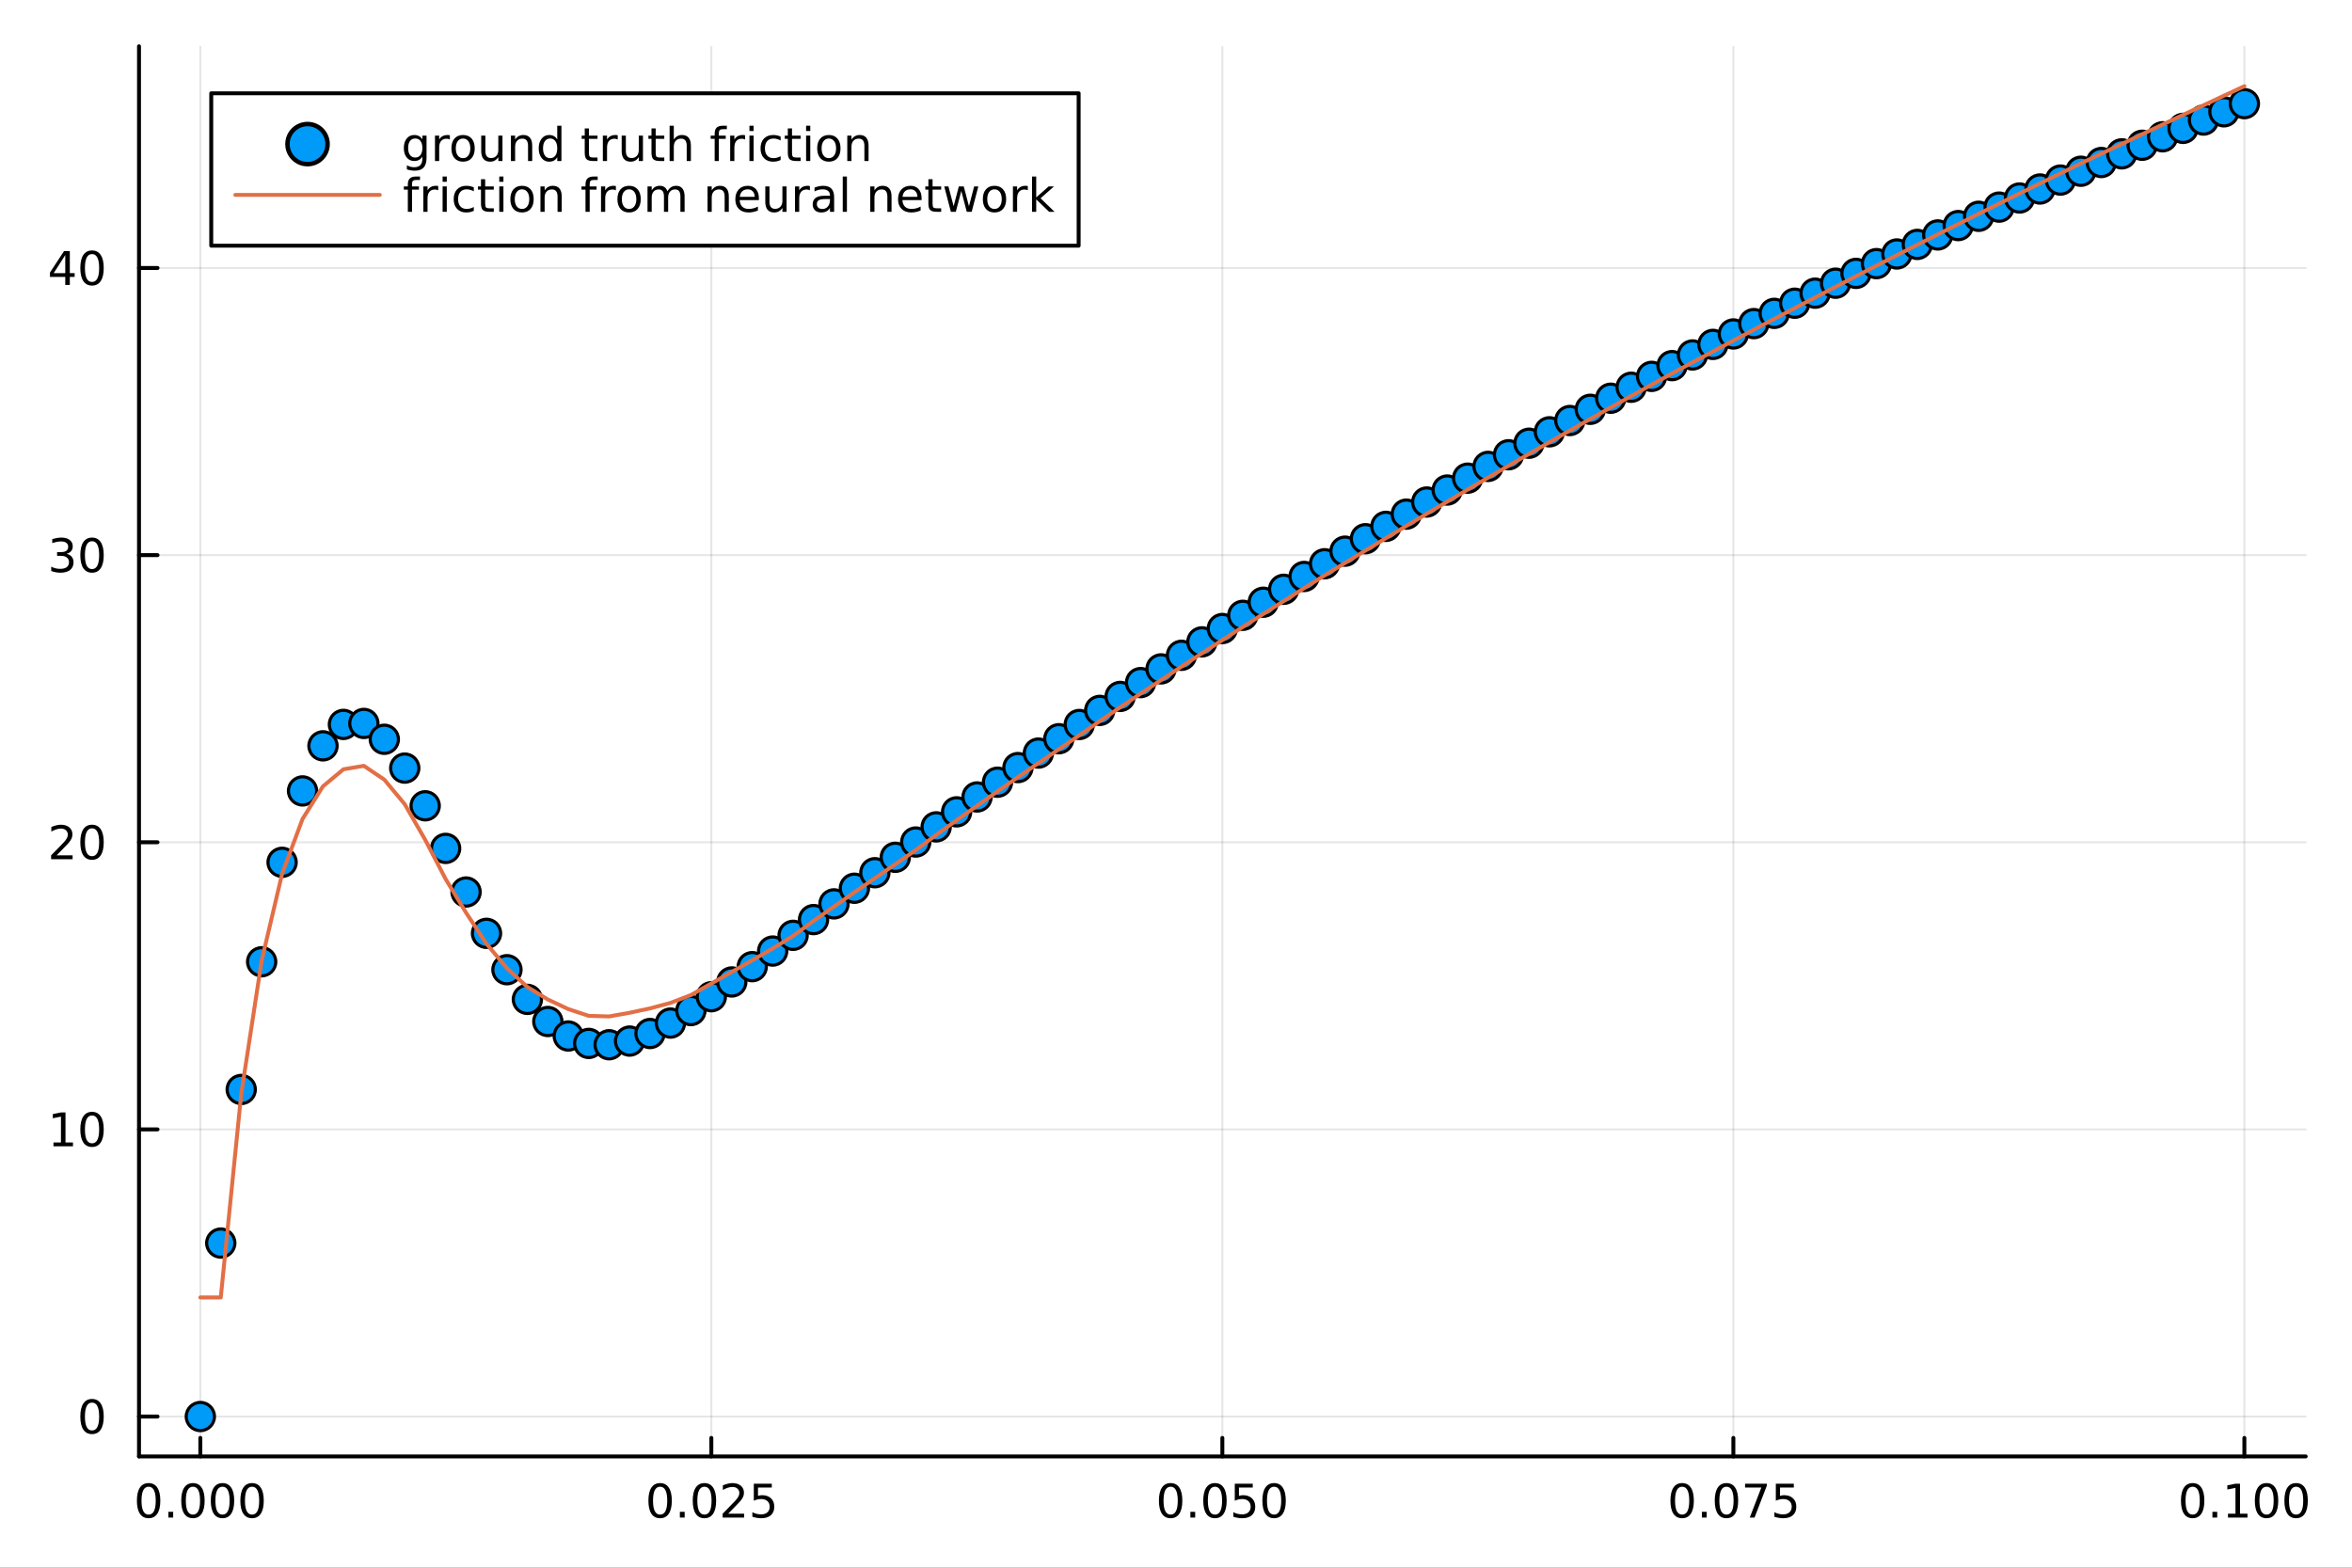 <?xml version="1.0" encoding="utf-8"?>
<svg xmlns="http://www.w3.org/2000/svg" xmlns:xlink="http://www.w3.org/1999/xlink" width="600" height="400" viewBox="0 0 2400 1600">
<rect x="0" y="0" width="2400" height="1600" fill="#333333" stroke="none"/>
<defs>
  <clipPath id="clip880">
    <rect x="0" y="0" width="2400" height="1600"/>
  </clipPath>
</defs>
<path clip-path="url(#clip880)" d="M0 1600 L2400 1600 L2400 0 L0 0  Z" fill="#ffffff" fill-rule="evenodd" fill-opacity="1"/>
<defs>
  <clipPath id="clip881">
    <rect x="480" y="0" width="1681" height="1600"/>
  </clipPath>
</defs>
<path clip-path="url(#clip880)" d="M141.853 1486.45 L2352.76 1486.45 L2352.76 47.244 L141.853 47.244  Z" fill="#ffffff" fill-rule="evenodd" fill-opacity="1"/>
<defs>
  <clipPath id="clip882">
    <rect x="141" y="47" width="2212" height="1440"/>
  </clipPath>
</defs>
<polyline clip-path="url(#clip882)" style="stroke:#000000; stroke-linecap:round; stroke-linejoin:round; stroke-width:2; stroke-opacity:0.1; fill:none" points="204.426,1486.45 204.426,47.244 "/>
<polyline clip-path="url(#clip882)" style="stroke:#000000; stroke-linecap:round; stroke-linejoin:round; stroke-width:2; stroke-opacity:0.1; fill:none" points="725.865,1486.45 725.865,47.244 "/>
<polyline clip-path="url(#clip882)" style="stroke:#000000; stroke-linecap:round; stroke-linejoin:round; stroke-width:2; stroke-opacity:0.1; fill:none" points="1247.3,1486.45 1247.3,47.244 "/>
<polyline clip-path="url(#clip882)" style="stroke:#000000; stroke-linecap:round; stroke-linejoin:round; stroke-width:2; stroke-opacity:0.1; fill:none" points="1768.74,1486.45 1768.74,47.244 "/>
<polyline clip-path="url(#clip882)" style="stroke:#000000; stroke-linecap:round; stroke-linejoin:round; stroke-width:2; stroke-opacity:0.1; fill:none" points="2290.18,1486.45 2290.18,47.244 "/>
<polyline clip-path="url(#clip880)" style="stroke:#000000; stroke-linecap:round; stroke-linejoin:round; stroke-width:4; stroke-opacity:1; fill:none" points="141.853,1486.45 2352.76,1486.45 "/>
<polyline clip-path="url(#clip880)" style="stroke:#000000; stroke-linecap:round; stroke-linejoin:round; stroke-width:4; stroke-opacity:1; fill:none" points="204.426,1486.45 204.426,1467.55 "/>
<polyline clip-path="url(#clip880)" style="stroke:#000000; stroke-linecap:round; stroke-linejoin:round; stroke-width:4; stroke-opacity:1; fill:none" points="725.865,1486.45 725.865,1467.55 "/>
<polyline clip-path="url(#clip880)" style="stroke:#000000; stroke-linecap:round; stroke-linejoin:round; stroke-width:4; stroke-opacity:1; fill:none" points="1247.3,1486.45 1247.3,1467.55 "/>
<polyline clip-path="url(#clip880)" style="stroke:#000000; stroke-linecap:round; stroke-linejoin:round; stroke-width:4; stroke-opacity:1; fill:none" points="1768.74,1486.45 1768.74,1467.55 "/>
<polyline clip-path="url(#clip880)" style="stroke:#000000; stroke-linecap:round; stroke-linejoin:round; stroke-width:4; stroke-opacity:1; fill:none" points="2290.18,1486.45 2290.18,1467.55 "/>
<path clip-path="url(#clip880)" d="M151.648 1517.37 Q148.037 1517.37 146.208 1520.93 Q144.403 1524.47 144.403 1531.6 Q144.403 1538.71 146.208 1542.27 Q148.037 1545.82 151.648 1545.82 Q155.282 1545.82 157.088 1542.27 Q158.917 1538.71 158.917 1531.6 Q158.917 1524.47 157.088 1520.93 Q155.282 1517.37 151.648 1517.37 M151.648 1513.66 Q157.458 1513.66 160.514 1518.27 Q163.593 1522.85 163.593 1531.6 Q163.593 1540.33 160.514 1544.94 Q157.458 1549.52 151.648 1549.52 Q145.838 1549.52 142.759 1544.94 Q139.704 1540.33 139.704 1531.6 Q139.704 1522.85 142.759 1518.27 Q145.838 1513.66 151.648 1513.66 Z" fill="#000000" fill-rule="nonzero" fill-opacity="1" /><path clip-path="url(#clip880)" d="M171.81 1542.97 L176.694 1542.97 L176.694 1548.85 L171.81 1548.85 L171.81 1542.97 Z" fill="#000000" fill-rule="nonzero" fill-opacity="1" /><path clip-path="url(#clip880)" d="M196.879 1517.37 Q193.268 1517.37 191.44 1520.93 Q189.634 1524.47 189.634 1531.6 Q189.634 1538.71 191.44 1542.27 Q193.268 1545.82 196.879 1545.82 Q200.514 1545.82 202.319 1542.27 Q204.148 1538.71 204.148 1531.6 Q204.148 1524.47 202.319 1520.93 Q200.514 1517.37 196.879 1517.37 M196.879 1513.66 Q202.69 1513.66 205.745 1518.27 Q208.824 1522.85 208.824 1531.6 Q208.824 1540.33 205.745 1544.94 Q202.69 1549.52 196.879 1549.52 Q191.069 1549.52 187.991 1544.94 Q184.935 1540.33 184.935 1531.6 Q184.935 1522.85 187.991 1518.27 Q191.069 1513.66 196.879 1513.66 Z" fill="#000000" fill-rule="nonzero" fill-opacity="1" /><path clip-path="url(#clip880)" d="M227.041 1517.37 Q223.43 1517.37 221.602 1520.93 Q219.796 1524.47 219.796 1531.6 Q219.796 1538.71 221.602 1542.27 Q223.43 1545.82 227.041 1545.82 Q230.676 1545.82 232.481 1542.27 Q234.31 1538.71 234.31 1531.6 Q234.31 1524.47 232.481 1520.93 Q230.676 1517.37 227.041 1517.37 M227.041 1513.66 Q232.851 1513.66 235.907 1518.27 Q238.986 1522.85 238.986 1531.6 Q238.986 1540.33 235.907 1544.94 Q232.851 1549.52 227.041 1549.52 Q221.231 1549.52 218.152 1544.94 Q215.097 1540.33 215.097 1531.6 Q215.097 1522.85 218.152 1518.27 Q221.231 1513.66 227.041 1513.66 Z" fill="#000000" fill-rule="nonzero" fill-opacity="1" /><path clip-path="url(#clip880)" d="M257.203 1517.37 Q253.592 1517.37 251.763 1520.93 Q249.958 1524.47 249.958 1531.6 Q249.958 1538.71 251.763 1542.27 Q253.592 1545.82 257.203 1545.82 Q260.837 1545.82 262.643 1542.27 Q264.472 1538.71 264.472 1531.6 Q264.472 1524.47 262.643 1520.93 Q260.837 1517.37 257.203 1517.37 M257.203 1513.66 Q263.013 1513.66 266.069 1518.27 Q269.148 1522.85 269.148 1531.6 Q269.148 1540.33 266.069 1544.94 Q263.013 1549.52 257.203 1549.52 Q251.393 1549.52 248.314 1544.94 Q245.259 1540.33 245.259 1531.6 Q245.259 1522.85 248.314 1518.27 Q251.393 1513.66 257.203 1513.66 Z" fill="#000000" fill-rule="nonzero" fill-opacity="1" /><path clip-path="url(#clip880)" d="M673.585 1517.37 Q669.974 1517.37 668.145 1520.93 Q666.34 1524.47 666.34 1531.6 Q666.34 1538.71 668.145 1542.27 Q669.974 1545.82 673.585 1545.82 Q677.219 1545.82 679.025 1542.27 Q680.854 1538.71 680.854 1531.6 Q680.854 1524.47 679.025 1520.93 Q677.219 1517.37 673.585 1517.37 M673.585 1513.66 Q679.395 1513.66 682.451 1518.27 Q685.53 1522.85 685.53 1531.6 Q685.53 1540.33 682.451 1544.94 Q679.395 1549.52 673.585 1549.52 Q667.775 1549.52 664.696 1544.94 Q661.641 1540.33 661.641 1531.6 Q661.641 1522.85 664.696 1518.27 Q667.775 1513.66 673.585 1513.66 Z" fill="#000000" fill-rule="nonzero" fill-opacity="1" /><path clip-path="url(#clip880)" d="M693.747 1542.97 L698.631 1542.97 L698.631 1548.85 L693.747 1548.85 L693.747 1542.97 Z" fill="#000000" fill-rule="nonzero" fill-opacity="1" /><path clip-path="url(#clip880)" d="M718.816 1517.37 Q715.205 1517.37 713.377 1520.93 Q711.571 1524.47 711.571 1531.6 Q711.571 1538.71 713.377 1542.27 Q715.205 1545.82 718.816 1545.82 Q722.451 1545.82 724.256 1542.27 Q726.085 1538.71 726.085 1531.6 Q726.085 1524.47 724.256 1520.93 Q722.451 1517.37 718.816 1517.37 M718.816 1513.66 Q724.627 1513.66 727.682 1518.27 Q730.761 1522.85 730.761 1531.6 Q730.761 1540.33 727.682 1544.94 Q724.627 1549.52 718.816 1549.52 Q713.006 1549.52 709.928 1544.94 Q706.872 1540.33 706.872 1531.6 Q706.872 1522.85 709.928 1518.27 Q713.006 1513.66 718.816 1513.66 Z" fill="#000000" fill-rule="nonzero" fill-opacity="1" /><path clip-path="url(#clip880)" d="M743.006 1544.91 L759.326 1544.91 L759.326 1548.85 L737.381 1548.85 L737.381 1544.91 Q740.043 1542.16 744.627 1537.53 Q749.233 1532.88 750.414 1531.53 Q752.659 1529.01 753.539 1527.27 Q754.441 1525.51 754.441 1523.82 Q754.441 1521.07 752.497 1519.33 Q750.576 1517.6 747.474 1517.6 Q745.275 1517.6 742.821 1518.36 Q740.39 1519.13 737.613 1520.68 L737.613 1515.95 Q740.437 1514.82 742.89 1514.24 Q745.344 1513.66 747.381 1513.66 Q752.751 1513.66 755.946 1516.35 Q759.14 1519.03 759.14 1523.52 Q759.14 1525.65 758.33 1527.57 Q757.543 1529.47 755.437 1532.07 Q754.858 1532.74 751.756 1535.95 Q748.654 1539.15 743.006 1544.91 Z" fill="#000000" fill-rule="nonzero" fill-opacity="1" /><path clip-path="url(#clip880)" d="M769.187 1514.29 L787.543 1514.29 L787.543 1518.22 L773.469 1518.22 L773.469 1526.7 Q774.487 1526.35 775.506 1526.19 Q776.524 1526 777.543 1526 Q783.33 1526 786.71 1529.17 Q790.089 1532.34 790.089 1537.76 Q790.089 1543.34 786.617 1546.44 Q783.145 1549.52 776.825 1549.52 Q774.65 1549.52 772.381 1549.15 Q770.136 1548.78 767.728 1548.04 L767.728 1543.34 Q769.812 1544.47 772.034 1545.03 Q774.256 1545.58 776.733 1545.58 Q780.737 1545.58 783.075 1543.48 Q785.413 1541.37 785.413 1537.76 Q785.413 1534.15 783.075 1532.04 Q780.737 1529.94 776.733 1529.94 Q774.858 1529.94 772.983 1530.35 Q771.131 1530.77 769.187 1531.65 L769.187 1514.29 Z" fill="#000000" fill-rule="nonzero" fill-opacity="1" /><path clip-path="url(#clip880)" d="M1194.53 1517.37 Q1190.92 1517.37 1189.09 1520.93 Q1187.28 1524.47 1187.28 1531.6 Q1187.28 1538.71 1189.09 1542.27 Q1190.92 1545.82 1194.53 1545.82 Q1198.16 1545.82 1199.97 1542.27 Q1201.8 1538.71 1201.8 1531.6 Q1201.8 1524.47 1199.97 1520.93 Q1198.16 1517.37 1194.53 1517.37 M1194.53 1513.66 Q1200.34 1513.66 1203.39 1518.27 Q1206.47 1522.85 1206.47 1531.6 Q1206.47 1540.33 1203.39 1544.94 Q1200.34 1549.52 1194.53 1549.52 Q1188.72 1549.52 1185.64 1544.94 Q1182.58 1540.33 1182.58 1531.6 Q1182.58 1522.85 1185.64 1518.27 Q1188.72 1513.66 1194.53 1513.66 Z" fill="#000000" fill-rule="nonzero" fill-opacity="1" /><path clip-path="url(#clip880)" d="M1214.69 1542.97 L1219.57 1542.97 L1219.57 1548.85 L1214.69 1548.85 L1214.69 1542.97 Z" fill="#000000" fill-rule="nonzero" fill-opacity="1" /><path clip-path="url(#clip880)" d="M1239.76 1517.37 Q1236.15 1517.37 1234.32 1520.93 Q1232.51 1524.47 1232.51 1531.6 Q1232.51 1538.71 1234.32 1542.27 Q1236.15 1545.82 1239.76 1545.82 Q1243.39 1545.82 1245.2 1542.27 Q1247.03 1538.71 1247.03 1531.6 Q1247.03 1524.47 1245.2 1520.93 Q1243.39 1517.37 1239.76 1517.37 M1239.76 1513.66 Q1245.57 1513.66 1248.62 1518.27 Q1251.7 1522.85 1251.7 1531.6 Q1251.7 1540.33 1248.62 1544.94 Q1245.57 1549.52 1239.76 1549.52 Q1233.95 1549.52 1230.87 1544.94 Q1227.81 1540.33 1227.81 1531.6 Q1227.81 1522.85 1230.87 1518.27 Q1233.95 1513.66 1239.76 1513.66 Z" fill="#000000" fill-rule="nonzero" fill-opacity="1" /><path clip-path="url(#clip880)" d="M1259.97 1514.29 L1278.32 1514.29 L1278.32 1518.22 L1264.25 1518.22 L1264.25 1526.7 Q1265.27 1526.35 1266.29 1526.19 Q1267.3 1526 1268.32 1526 Q1274.11 1526 1277.49 1529.17 Q1280.87 1532.34 1280.87 1537.76 Q1280.87 1543.34 1277.4 1546.44 Q1273.92 1549.52 1267.61 1549.52 Q1265.43 1549.52 1263.16 1549.15 Q1260.92 1548.78 1258.51 1548.04 L1258.51 1543.34 Q1260.59 1544.47 1262.81 1545.03 Q1265.04 1545.58 1267.51 1545.58 Q1271.52 1545.58 1273.86 1543.48 Q1276.19 1541.37 1276.19 1537.76 Q1276.19 1534.15 1273.86 1532.04 Q1271.52 1529.94 1267.51 1529.94 Q1265.64 1529.94 1263.76 1530.35 Q1261.91 1530.77 1259.97 1531.65 L1259.97 1514.29 Z" fill="#000000" fill-rule="nonzero" fill-opacity="1" /><path clip-path="url(#clip880)" d="M1300.08 1517.37 Q1296.47 1517.37 1294.64 1520.93 Q1292.84 1524.47 1292.84 1531.6 Q1292.84 1538.71 1294.64 1542.27 Q1296.47 1545.82 1300.08 1545.82 Q1303.72 1545.82 1305.52 1542.27 Q1307.35 1538.71 1307.35 1531.6 Q1307.35 1524.47 1305.52 1520.93 Q1303.72 1517.37 1300.08 1517.37 M1300.08 1513.66 Q1305.89 1513.66 1308.95 1518.27 Q1312.03 1522.85 1312.03 1531.6 Q1312.03 1540.33 1308.95 1544.94 Q1305.89 1549.52 1300.08 1549.52 Q1294.27 1549.52 1291.19 1544.94 Q1288.14 1540.33 1288.14 1531.6 Q1288.14 1522.85 1291.19 1518.27 Q1294.27 1513.66 1300.08 1513.66 Z" fill="#000000" fill-rule="nonzero" fill-opacity="1" /><path clip-path="url(#clip880)" d="M1716.46 1517.37 Q1712.85 1517.37 1711.02 1520.93 Q1709.22 1524.47 1709.22 1531.6 Q1709.22 1538.71 1711.02 1542.27 Q1712.85 1545.82 1716.46 1545.82 Q1720.1 1545.82 1721.9 1542.27 Q1723.73 1538.71 1723.73 1531.6 Q1723.73 1524.47 1721.9 1520.93 Q1720.1 1517.37 1716.46 1517.37 M1716.46 1513.66 Q1722.27 1513.66 1725.33 1518.27 Q1728.41 1522.85 1728.41 1531.6 Q1728.41 1540.33 1725.33 1544.94 Q1722.27 1549.52 1716.46 1549.52 Q1710.65 1549.52 1707.58 1544.94 Q1704.52 1540.33 1704.52 1531.6 Q1704.52 1522.85 1707.58 1518.27 Q1710.65 1513.66 1716.46 1513.66 Z" fill="#000000" fill-rule="nonzero" fill-opacity="1" /><path clip-path="url(#clip880)" d="M1736.63 1542.97 L1741.51 1542.97 L1741.51 1548.85 L1736.63 1548.85 L1736.63 1542.97 Z" fill="#000000" fill-rule="nonzero" fill-opacity="1" /><path clip-path="url(#clip880)" d="M1761.7 1517.37 Q1758.08 1517.37 1756.26 1520.93 Q1754.45 1524.47 1754.45 1531.6 Q1754.45 1538.71 1756.26 1542.27 Q1758.08 1545.82 1761.7 1545.82 Q1765.33 1545.82 1767.14 1542.27 Q1768.96 1538.71 1768.96 1531.6 Q1768.96 1524.47 1767.14 1520.93 Q1765.33 1517.37 1761.7 1517.37 M1761.7 1513.66 Q1767.51 1513.66 1770.56 1518.27 Q1773.64 1522.85 1773.64 1531.6 Q1773.64 1540.33 1770.56 1544.94 Q1767.51 1549.52 1761.7 1549.52 Q1755.89 1549.52 1752.81 1544.94 Q1749.75 1540.33 1749.75 1531.6 Q1749.75 1522.85 1752.81 1518.27 Q1755.89 1513.66 1761.7 1513.66 Z" fill="#000000" fill-rule="nonzero" fill-opacity="1" /><path clip-path="url(#clip880)" d="M1780.68 1514.29 L1802.9 1514.29 L1802.9 1516.28 L1790.35 1548.85 L1785.47 1548.85 L1797.27 1518.22 L1780.68 1518.22 L1780.68 1514.29 Z" fill="#000000" fill-rule="nonzero" fill-opacity="1" /><path clip-path="url(#clip880)" d="M1812.07 1514.29 L1830.42 1514.29 L1830.42 1518.22 L1816.35 1518.22 L1816.35 1526.7 Q1817.37 1526.35 1818.38 1526.19 Q1819.4 1526 1820.42 1526 Q1826.21 1526 1829.59 1529.17 Q1832.97 1532.34 1832.97 1537.76 Q1832.97 1543.34 1829.5 1546.44 Q1826.02 1549.52 1819.7 1549.52 Q1817.53 1549.52 1815.26 1549.15 Q1813.01 1548.78 1810.61 1548.04 L1810.61 1543.34 Q1812.69 1544.47 1814.91 1545.03 Q1817.13 1545.58 1819.61 1545.58 Q1823.62 1545.58 1825.95 1543.48 Q1828.29 1541.37 1828.29 1537.76 Q1828.29 1534.15 1825.95 1532.04 Q1823.62 1529.94 1819.61 1529.94 Q1817.74 1529.94 1815.86 1530.35 Q1814.01 1530.77 1812.07 1531.65 L1812.07 1514.29 Z" fill="#000000" fill-rule="nonzero" fill-opacity="1" /><path clip-path="url(#clip880)" d="M2237.41 1517.37 Q2233.79 1517.37 2231.97 1520.93 Q2230.16 1524.47 2230.16 1531.6 Q2230.16 1538.71 2231.97 1542.27 Q2233.79 1545.82 2237.41 1545.82 Q2241.04 1545.82 2242.85 1542.27 Q2244.67 1538.71 2244.67 1531.6 Q2244.67 1524.47 2242.85 1520.93 Q2241.04 1517.37 2237.41 1517.37 M2237.41 1513.66 Q2243.22 1513.66 2246.27 1518.27 Q2249.35 1522.85 2249.35 1531.6 Q2249.35 1540.33 2246.27 1544.94 Q2243.22 1549.52 2237.41 1549.52 Q2231.6 1549.52 2228.52 1544.94 Q2225.46 1540.33 2225.46 1531.6 Q2225.46 1522.85 2228.52 1518.27 Q2231.6 1513.66 2237.41 1513.66 Z" fill="#000000" fill-rule="nonzero" fill-opacity="1" /><path clip-path="url(#clip880)" d="M2257.57 1542.97 L2262.45 1542.97 L2262.45 1548.85 L2257.57 1548.85 L2257.57 1542.97 Z" fill="#000000" fill-rule="nonzero" fill-opacity="1" /><path clip-path="url(#clip880)" d="M2273.45 1544.91 L2281.09 1544.91 L2281.09 1518.55 L2272.78 1520.21 L2272.78 1515.95 L2281.04 1514.29 L2285.72 1514.29 L2285.72 1544.91 L2293.35 1544.91 L2293.35 1548.85 L2273.45 1548.85 L2273.45 1544.91 Z" fill="#000000" fill-rule="nonzero" fill-opacity="1" /><path clip-path="url(#clip880)" d="M2312.8 1517.37 Q2309.19 1517.37 2307.36 1520.93 Q2305.55 1524.47 2305.55 1531.6 Q2305.55 1538.71 2307.36 1542.27 Q2309.19 1545.82 2312.8 1545.82 Q2316.43 1545.82 2318.24 1542.27 Q2320.07 1538.71 2320.07 1531.6 Q2320.07 1524.47 2318.24 1520.93 Q2316.43 1517.37 2312.8 1517.37 M2312.8 1513.66 Q2318.61 1513.66 2321.66 1518.27 Q2324.74 1522.85 2324.74 1531.6 Q2324.74 1540.33 2321.66 1544.94 Q2318.61 1549.52 2312.8 1549.52 Q2306.99 1549.52 2303.91 1544.94 Q2300.85 1540.33 2300.85 1531.6 Q2300.85 1522.85 2303.91 1518.27 Q2306.99 1513.66 2312.8 1513.66 Z" fill="#000000" fill-rule="nonzero" fill-opacity="1" /><path clip-path="url(#clip880)" d="M2342.96 1517.37 Q2339.35 1517.37 2337.52 1520.93 Q2335.72 1524.47 2335.72 1531.6 Q2335.72 1538.71 2337.52 1542.27 Q2339.35 1545.82 2342.96 1545.82 Q2346.59 1545.82 2348.4 1542.27 Q2350.23 1538.71 2350.23 1531.6 Q2350.23 1524.47 2348.4 1520.93 Q2346.59 1517.37 2342.96 1517.37 M2342.96 1513.66 Q2348.77 1513.66 2351.83 1518.27 Q2354.91 1522.85 2354.91 1531.6 Q2354.91 1540.33 2351.83 1544.94 Q2348.77 1549.52 2342.96 1549.52 Q2337.15 1549.52 2334.07 1544.94 Q2331.02 1540.33 2331.02 1531.6 Q2331.02 1522.85 2334.07 1518.27 Q2337.15 1513.66 2342.96 1513.66 Z" fill="#000000" fill-rule="nonzero" fill-opacity="1" /><polyline clip-path="url(#clip882)" style="stroke:#000000; stroke-linecap:round; stroke-linejoin:round; stroke-width:2; stroke-opacity:0.1; fill:none" points="141.853,1445.72 2352.76,1445.72 "/>
<polyline clip-path="url(#clip882)" style="stroke:#000000; stroke-linecap:round; stroke-linejoin:round; stroke-width:2; stroke-opacity:0.1; fill:none" points="141.853,1152.67 2352.76,1152.67 "/>
<polyline clip-path="url(#clip882)" style="stroke:#000000; stroke-linecap:round; stroke-linejoin:round; stroke-width:2; stroke-opacity:0.1; fill:none" points="141.853,859.617 2352.76,859.617 "/>
<polyline clip-path="url(#clip882)" style="stroke:#000000; stroke-linecap:round; stroke-linejoin:round; stroke-width:2; stroke-opacity:0.1; fill:none" points="141.853,566.568 2352.76,566.568 "/>
<polyline clip-path="url(#clip882)" style="stroke:#000000; stroke-linecap:round; stroke-linejoin:round; stroke-width:2; stroke-opacity:0.1; fill:none" points="141.853,273.519 2352.76,273.519 "/>
<polyline clip-path="url(#clip880)" style="stroke:#000000; stroke-linecap:round; stroke-linejoin:round; stroke-width:4; stroke-opacity:1; fill:none" points="141.853,1486.45 141.853,47.244 "/>
<polyline clip-path="url(#clip880)" style="stroke:#000000; stroke-linecap:round; stroke-linejoin:round; stroke-width:4; stroke-opacity:1; fill:none" points="141.853,1445.72 160.751,1445.72 "/>
<polyline clip-path="url(#clip880)" style="stroke:#000000; stroke-linecap:round; stroke-linejoin:round; stroke-width:4; stroke-opacity:1; fill:none" points="141.853,1152.67 160.751,1152.67 "/>
<polyline clip-path="url(#clip880)" style="stroke:#000000; stroke-linecap:round; stroke-linejoin:round; stroke-width:4; stroke-opacity:1; fill:none" points="141.853,859.617 160.751,859.617 "/>
<polyline clip-path="url(#clip880)" style="stroke:#000000; stroke-linecap:round; stroke-linejoin:round; stroke-width:4; stroke-opacity:1; fill:none" points="141.853,566.568 160.751,566.568 "/>
<polyline clip-path="url(#clip880)" style="stroke:#000000; stroke-linecap:round; stroke-linejoin:round; stroke-width:4; stroke-opacity:1; fill:none" points="141.853,273.519 160.751,273.519 "/>
<path clip-path="url(#clip880)" d="M93.909 1431.51 Q90.297 1431.51 88.469 1435.08 Q86.663 1438.62 86.663 1445.75 Q86.663 1452.86 88.469 1456.42 Q90.297 1459.96 93.909 1459.96 Q97.543 1459.96 99.348 1456.42 Q101.177 1452.86 101.177 1445.75 Q101.177 1438.62 99.348 1435.08 Q97.543 1431.51 93.909 1431.51 M93.909 1427.81 Q99.719 1427.81 102.774 1432.42 Q105.853 1437 105.853 1445.75 Q105.853 1454.48 102.774 1459.08 Q99.719 1463.67 93.909 1463.67 Q88.098 1463.67 85.02 1459.08 Q81.964 1454.48 81.964 1445.75 Q81.964 1437 85.02 1432.42 Q88.098 1427.81 93.909 1427.81 Z" fill="#000000" fill-rule="nonzero" fill-opacity="1" /><path clip-path="url(#clip880)" d="M54.557 1166.01 L62.196 1166.01 L62.196 1139.65 L53.886 1141.31 L53.886 1137.05 L62.15 1135.39 L66.825 1135.39 L66.825 1166.01 L74.464 1166.01 L74.464 1169.95 L54.557 1169.95 L54.557 1166.01 Z" fill="#000000" fill-rule="nonzero" fill-opacity="1" /><path clip-path="url(#clip880)" d="M93.909 1138.47 Q90.297 1138.47 88.469 1142.03 Q86.663 1145.57 86.663 1152.7 Q86.663 1159.81 88.469 1163.37 Q90.297 1166.91 93.909 1166.91 Q97.543 1166.91 99.348 1163.37 Q101.177 1159.81 101.177 1152.7 Q101.177 1145.57 99.348 1142.03 Q97.543 1138.47 93.909 1138.47 M93.909 1134.76 Q99.719 1134.76 102.774 1139.37 Q105.853 1143.95 105.853 1152.7 Q105.853 1161.43 102.774 1166.03 Q99.719 1170.62 93.909 1170.62 Q88.098 1170.62 85.02 1166.03 Q81.964 1161.43 81.964 1152.7 Q81.964 1143.95 85.02 1139.37 Q88.098 1134.76 93.909 1134.76 Z" fill="#000000" fill-rule="nonzero" fill-opacity="1" /><path clip-path="url(#clip880)" d="M57.775 872.962 L74.094 872.962 L74.094 876.897 L52.15 876.897 L52.15 872.962 Q54.812 870.207 59.395 865.578 Q64.001 860.925 65.182 859.582 Q67.427 857.059 68.307 855.323 Q69.21 853.564 69.21 851.874 Q69.21 849.12 67.265 847.383 Q65.344 845.647 62.242 845.647 Q60.043 845.647 57.589 846.411 Q55.159 847.175 52.381 848.726 L52.381 844.004 Q55.205 842.87 57.659 842.291 Q60.112 841.712 62.15 841.712 Q67.52 841.712 70.714 844.397 Q73.909 847.082 73.909 851.573 Q73.909 853.703 73.099 855.624 Q72.311 857.522 70.205 860.115 Q69.626 860.786 66.525 864.004 Q63.423 867.198 57.775 872.962 Z" fill="#000000" fill-rule="nonzero" fill-opacity="1" /><path clip-path="url(#clip880)" d="M93.909 845.416 Q90.297 845.416 88.469 848.981 Q86.663 852.522 86.663 859.652 Q86.663 866.758 88.469 870.323 Q90.297 873.865 93.909 873.865 Q97.543 873.865 99.348 870.323 Q101.177 866.758 101.177 859.652 Q101.177 852.522 99.348 848.981 Q97.543 845.416 93.909 845.416 M93.909 841.712 Q99.719 841.712 102.774 846.319 Q105.853 850.902 105.853 859.652 Q105.853 868.379 102.774 872.985 Q99.719 877.568 93.909 877.568 Q88.098 877.568 85.02 872.985 Q81.964 868.379 81.964 859.652 Q81.964 850.902 85.02 846.319 Q88.098 841.712 93.909 841.712 Z" fill="#000000" fill-rule="nonzero" fill-opacity="1" /><path clip-path="url(#clip880)" d="M67.913 565.214 Q71.27 565.931 73.145 568.2 Q75.043 570.468 75.043 573.802 Q75.043 578.917 71.524 581.718 Q68.006 584.519 61.525 584.519 Q59.349 584.519 57.034 584.079 Q54.742 583.663 52.288 582.806 L52.288 578.292 Q54.233 579.427 56.548 580.005 Q58.862 580.584 61.386 580.584 Q65.784 580.584 68.075 578.848 Q70.39 577.112 70.39 573.802 Q70.39 570.746 68.237 569.033 Q66.108 567.297 62.288 567.297 L58.261 567.297 L58.261 563.454 L62.474 563.454 Q65.923 563.454 67.751 562.089 Q69.58 560.7 69.58 558.107 Q69.58 555.445 67.682 554.033 Q65.807 552.598 62.288 552.598 Q60.367 552.598 58.168 553.015 Q55.969 553.431 53.33 554.311 L53.33 550.144 Q55.992 549.404 58.307 549.033 Q60.645 548.663 62.705 548.663 Q68.029 548.663 71.131 551.093 Q74.233 553.501 74.233 557.621 Q74.233 560.491 72.589 562.482 Q70.946 564.45 67.913 565.214 Z" fill="#000000" fill-rule="nonzero" fill-opacity="1" /><path clip-path="url(#clip880)" d="M93.909 552.367 Q90.297 552.367 88.469 555.931 Q86.663 559.473 86.663 566.603 Q86.663 573.709 88.469 577.274 Q90.297 580.815 93.909 580.815 Q97.543 580.815 99.348 577.274 Q101.177 573.709 101.177 566.603 Q101.177 559.473 99.348 555.931 Q97.543 552.367 93.909 552.367 M93.909 548.663 Q99.719 548.663 102.774 553.269 Q105.853 557.853 105.853 566.603 Q105.853 575.329 102.774 579.936 Q99.719 584.519 93.909 584.519 Q88.098 584.519 85.02 579.936 Q81.964 575.329 81.964 566.603 Q81.964 557.853 85.02 553.269 Q88.098 548.663 93.909 548.663 Z" fill="#000000" fill-rule="nonzero" fill-opacity="1" /><path clip-path="url(#clip880)" d="M66.594 260.313 L54.788 278.762 L66.594 278.762 L66.594 260.313 M65.367 256.239 L71.247 256.239 L71.247 278.762 L76.177 278.762 L76.177 282.65 L71.247 282.65 L71.247 290.799 L66.594 290.799 L66.594 282.65 L50.992 282.65 L50.992 278.137 L65.367 256.239 Z" fill="#000000" fill-rule="nonzero" fill-opacity="1" /><path clip-path="url(#clip880)" d="M93.909 259.317 Q90.297 259.317 88.469 262.882 Q86.663 266.424 86.663 273.553 Q86.663 280.66 88.469 284.225 Q90.297 287.766 93.909 287.766 Q97.543 287.766 99.348 284.225 Q101.177 280.66 101.177 273.553 Q101.177 266.424 99.348 262.882 Q97.543 259.317 93.909 259.317 M93.909 255.614 Q99.719 255.614 102.774 260.22 Q105.853 264.803 105.853 273.553 Q105.853 282.28 102.774 286.887 Q99.719 291.47 93.909 291.47 Q88.098 291.47 85.02 286.887 Q81.964 282.28 81.964 273.553 Q81.964 264.803 85.02 260.22 Q88.098 255.614 93.909 255.614 Z" fill="#000000" fill-rule="nonzero" fill-opacity="1" /><circle clip-path="url(#clip882)" cx="204.426" cy="1445.72" r="14.4" fill="#009af9" fill-rule="evenodd" fill-opacity="1" stroke="#000000" stroke-opacity="1" stroke-width="3.2"/>
<circle clip-path="url(#clip882)" cx="225.283" cy="1268.7" r="14.4" fill="#009af9" fill-rule="evenodd" fill-opacity="1" stroke="#000000" stroke-opacity="1" stroke-width="3.2"/>
<circle clip-path="url(#clip882)" cx="246.141" cy="1111.93" r="14.4" fill="#009af9" fill-rule="evenodd" fill-opacity="1" stroke="#000000" stroke-opacity="1" stroke-width="3.2"/>
<circle clip-path="url(#clip882)" cx="266.998" cy="981.594" r="14.4" fill="#009af9" fill-rule="evenodd" fill-opacity="1" stroke="#000000" stroke-opacity="1" stroke-width="3.2"/>
<circle clip-path="url(#clip882)" cx="287.856" cy="880.09" r="14.4" fill="#009af9" fill-rule="evenodd" fill-opacity="1" stroke="#000000" stroke-opacity="1" stroke-width="3.2"/>
<circle clip-path="url(#clip882)" cx="308.714" cy="807.22" r="14.4" fill="#009af9" fill-rule="evenodd" fill-opacity="1" stroke="#000000" stroke-opacity="1" stroke-width="3.2"/>
<circle clip-path="url(#clip882)" cx="329.571" cy="761.21" r="14.4" fill="#009af9" fill-rule="evenodd" fill-opacity="1" stroke="#000000" stroke-opacity="1" stroke-width="3.2"/>
<circle clip-path="url(#clip882)" cx="350.429" cy="739.346" r="14.4" fill="#009af9" fill-rule="evenodd" fill-opacity="1" stroke="#000000" stroke-opacity="1" stroke-width="3.2"/>
<circle clip-path="url(#clip882)" cx="371.286" cy="738.342" r="14.4" fill="#009af9" fill-rule="evenodd" fill-opacity="1" stroke="#000000" stroke-opacity="1" stroke-width="3.2"/>
<circle clip-path="url(#clip882)" cx="392.144" cy="754.517" r="14.4" fill="#009af9" fill-rule="evenodd" fill-opacity="1" stroke="#000000" stroke-opacity="1" stroke-width="3.2"/>
<circle clip-path="url(#clip882)" cx="413.001" cy="783.927" r="14.4" fill="#009af9" fill-rule="evenodd" fill-opacity="1" stroke="#000000" stroke-opacity="1" stroke-width="3.2"/>
<circle clip-path="url(#clip882)" cx="433.859" cy="822.406" r="14.4" fill="#009af9" fill-rule="evenodd" fill-opacity="1" stroke="#000000" stroke-opacity="1" stroke-width="3.2"/>
<circle clip-path="url(#clip882)" cx="454.717" cy="865.888" r="14.4" fill="#009af9" fill-rule="evenodd" fill-opacity="1" stroke="#000000" stroke-opacity="1" stroke-width="3.2"/>
<circle clip-path="url(#clip882)" cx="475.574" cy="910.397" r="14.4" fill="#009af9" fill-rule="evenodd" fill-opacity="1" stroke="#000000" stroke-opacity="1" stroke-width="3.2"/>
<circle clip-path="url(#clip882)" cx="496.432" cy="952.562" r="14.4" fill="#009af9" fill-rule="evenodd" fill-opacity="1" stroke="#000000" stroke-opacity="1" stroke-width="3.2"/>
<circle clip-path="url(#clip882)" cx="517.289" cy="989.697" r="14.4" fill="#009af9" fill-rule="evenodd" fill-opacity="1" stroke="#000000" stroke-opacity="1" stroke-width="3.2"/>
<circle clip-path="url(#clip882)" cx="538.147" cy="1019.97" r="14.4" fill="#009af9" fill-rule="evenodd" fill-opacity="1" stroke="#000000" stroke-opacity="1" stroke-width="3.2"/>
<circle clip-path="url(#clip882)" cx="559.004" cy="1042.54" r="14.4" fill="#009af9" fill-rule="evenodd" fill-opacity="1" stroke="#000000" stroke-opacity="1" stroke-width="3.2"/>
<circle clip-path="url(#clip882)" cx="579.862" cy="1057.34" r="14.4" fill="#009af9" fill-rule="evenodd" fill-opacity="1" stroke="#000000" stroke-opacity="1" stroke-width="3.2"/>
<circle clip-path="url(#clip882)" cx="600.72" cy="1064.93" r="14.4" fill="#009af9" fill-rule="evenodd" fill-opacity="1" stroke="#000000" stroke-opacity="1" stroke-width="3.2"/>
<circle clip-path="url(#clip882)" cx="621.577" cy="1066.28" r="14.4" fill="#009af9" fill-rule="evenodd" fill-opacity="1" stroke="#000000" stroke-opacity="1" stroke-width="3.2"/>
<circle clip-path="url(#clip882)" cx="642.435" cy="1062.53" r="14.4" fill="#009af9" fill-rule="evenodd" fill-opacity="1" stroke="#000000" stroke-opacity="1" stroke-width="3.2"/>
<circle clip-path="url(#clip882)" cx="663.292" cy="1054.82" r="14.4" fill="#009af9" fill-rule="evenodd" fill-opacity="1" stroke="#000000" stroke-opacity="1" stroke-width="3.2"/>
<circle clip-path="url(#clip882)" cx="684.15" cy="1044.16" r="14.4" fill="#009af9" fill-rule="evenodd" fill-opacity="1" stroke="#000000" stroke-opacity="1" stroke-width="3.2"/>
<circle clip-path="url(#clip882)" cx="705.007" cy="1031.4" r="14.4" fill="#009af9" fill-rule="evenodd" fill-opacity="1" stroke="#000000" stroke-opacity="1" stroke-width="3.2"/>
<circle clip-path="url(#clip882)" cx="725.865" cy="1017.25" r="14.4" fill="#009af9" fill-rule="evenodd" fill-opacity="1" stroke="#000000" stroke-opacity="1" stroke-width="3.2"/>
<circle clip-path="url(#clip882)" cx="746.723" cy="1002.19" r="14.4" fill="#009af9" fill-rule="evenodd" fill-opacity="1" stroke="#000000" stroke-opacity="1" stroke-width="3.2"/>
<circle clip-path="url(#clip882)" cx="767.58" cy="986.57" r="14.4" fill="#009af9" fill-rule="evenodd" fill-opacity="1" stroke="#000000" stroke-opacity="1" stroke-width="3.2"/>
<circle clip-path="url(#clip882)" cx="788.438" cy="970.653" r="14.4" fill="#009af9" fill-rule="evenodd" fill-opacity="1" stroke="#000000" stroke-opacity="1" stroke-width="3.2"/>
<circle clip-path="url(#clip882)" cx="809.295" cy="954.605" r="14.4" fill="#009af9" fill-rule="evenodd" fill-opacity="1" stroke="#000000" stroke-opacity="1" stroke-width="3.2"/>
<circle clip-path="url(#clip882)" cx="830.153" cy="938.533" r="14.4" fill="#009af9" fill-rule="evenodd" fill-opacity="1" stroke="#000000" stroke-opacity="1" stroke-width="3.2"/>
<circle clip-path="url(#clip882)" cx="851.01" cy="922.5" r="14.4" fill="#009af9" fill-rule="evenodd" fill-opacity="1" stroke="#000000" stroke-opacity="1" stroke-width="3.2"/>
<circle clip-path="url(#clip882)" cx="871.868" cy="906.548" r="14.4" fill="#009af9" fill-rule="evenodd" fill-opacity="1" stroke="#000000" stroke-opacity="1" stroke-width="3.2"/>
<circle clip-path="url(#clip882)" cx="892.726" cy="890.699" r="14.4" fill="#009af9" fill-rule="evenodd" fill-opacity="1" stroke="#000000" stroke-opacity="1" stroke-width="3.2"/>
<circle clip-path="url(#clip882)" cx="913.583" cy="874.973" r="14.4" fill="#009af9" fill-rule="evenodd" fill-opacity="1" stroke="#000000" stroke-opacity="1" stroke-width="3.2"/>
<circle clip-path="url(#clip882)" cx="934.441" cy="859.376" r="14.4" fill="#009af9" fill-rule="evenodd" fill-opacity="1" stroke="#000000" stroke-opacity="1" stroke-width="3.2"/>
<circle clip-path="url(#clip882)" cx="955.298" cy="843.911" r="14.4" fill="#009af9" fill-rule="evenodd" fill-opacity="1" stroke="#000000" stroke-opacity="1" stroke-width="3.2"/>
<circle clip-path="url(#clip882)" cx="976.156" cy="828.58" r="14.4" fill="#009af9" fill-rule="evenodd" fill-opacity="1" stroke="#000000" stroke-opacity="1" stroke-width="3.2"/>
<circle clip-path="url(#clip882)" cx="997.014" cy="813.385" r="14.4" fill="#009af9" fill-rule="evenodd" fill-opacity="1" stroke="#000000" stroke-opacity="1" stroke-width="3.2"/>
<circle clip-path="url(#clip882)" cx="1017.87" cy="798.324" r="14.4" fill="#009af9" fill-rule="evenodd" fill-opacity="1" stroke="#000000" stroke-opacity="1" stroke-width="3.2"/>
<circle clip-path="url(#clip882)" cx="1038.73" cy="783.399" r="14.4" fill="#009af9" fill-rule="evenodd" fill-opacity="1" stroke="#000000" stroke-opacity="1" stroke-width="3.2"/>
<circle clip-path="url(#clip882)" cx="1059.59" cy="768.609" r="14.4" fill="#009af9" fill-rule="evenodd" fill-opacity="1" stroke="#000000" stroke-opacity="1" stroke-width="3.2"/>
<circle clip-path="url(#clip882)" cx="1080.44" cy="753.954" r="14.4" fill="#009af9" fill-rule="evenodd" fill-opacity="1" stroke="#000000" stroke-opacity="1" stroke-width="3.2"/>
<circle clip-path="url(#clip882)" cx="1101.3" cy="739.432" r="14.4" fill="#009af9" fill-rule="evenodd" fill-opacity="1" stroke="#000000" stroke-opacity="1" stroke-width="3.2"/>
<circle clip-path="url(#clip882)" cx="1122.16" cy="725.044" r="14.4" fill="#009af9" fill-rule="evenodd" fill-opacity="1" stroke="#000000" stroke-opacity="1" stroke-width="3.2"/>
<circle clip-path="url(#clip882)" cx="1143.02" cy="710.789" r="14.4" fill="#009af9" fill-rule="evenodd" fill-opacity="1" stroke="#000000" stroke-opacity="1" stroke-width="3.2"/>
<circle clip-path="url(#clip882)" cx="1163.87" cy="696.666" r="14.4" fill="#009af9" fill-rule="evenodd" fill-opacity="1" stroke="#000000" stroke-opacity="1" stroke-width="3.2"/>
<circle clip-path="url(#clip882)" cx="1184.73" cy="682.674" r="14.4" fill="#009af9" fill-rule="evenodd" fill-opacity="1" stroke="#000000" stroke-opacity="1" stroke-width="3.2"/>
<circle clip-path="url(#clip882)" cx="1205.59" cy="668.813" r="14.4" fill="#009af9" fill-rule="evenodd" fill-opacity="1" stroke="#000000" stroke-opacity="1" stroke-width="3.2"/>
<circle clip-path="url(#clip882)" cx="1226.45" cy="655.082" r="14.4" fill="#009af9" fill-rule="evenodd" fill-opacity="1" stroke="#000000" stroke-opacity="1" stroke-width="3.2"/>
<circle clip-path="url(#clip882)" cx="1247.3" cy="641.48" r="14.4" fill="#009af9" fill-rule="evenodd" fill-opacity="1" stroke="#000000" stroke-opacity="1" stroke-width="3.2"/>
<circle clip-path="url(#clip882)" cx="1268.16" cy="628.006" r="14.4" fill="#009af9" fill-rule="evenodd" fill-opacity="1" stroke="#000000" stroke-opacity="1" stroke-width="3.2"/>
<circle clip-path="url(#clip882)" cx="1289.02" cy="614.66" r="14.4" fill="#009af9" fill-rule="evenodd" fill-opacity="1" stroke="#000000" stroke-opacity="1" stroke-width="3.2"/>
<circle clip-path="url(#clip882)" cx="1309.88" cy="601.44" r="14.4" fill="#009af9" fill-rule="evenodd" fill-opacity="1" stroke="#000000" stroke-opacity="1" stroke-width="3.2"/>
<circle clip-path="url(#clip882)" cx="1330.73" cy="588.347" r="14.4" fill="#009af9" fill-rule="evenodd" fill-opacity="1" stroke="#000000" stroke-opacity="1" stroke-width="3.2"/>
<circle clip-path="url(#clip882)" cx="1351.59" cy="575.378" r="14.4" fill="#009af9" fill-rule="evenodd" fill-opacity="1" stroke="#000000" stroke-opacity="1" stroke-width="3.2"/>
<circle clip-path="url(#clip882)" cx="1372.45" cy="562.534" r="14.4" fill="#009af9" fill-rule="evenodd" fill-opacity="1" stroke="#000000" stroke-opacity="1" stroke-width="3.2"/>
<circle clip-path="url(#clip882)" cx="1393.31" cy="549.812" r="14.4" fill="#009af9" fill-rule="evenodd" fill-opacity="1" stroke="#000000" stroke-opacity="1" stroke-width="3.2"/>
<circle clip-path="url(#clip882)" cx="1414.17" cy="537.213" r="14.4" fill="#009af9" fill-rule="evenodd" fill-opacity="1" stroke="#000000" stroke-opacity="1" stroke-width="3.2"/>
<circle clip-path="url(#clip882)" cx="1435.02" cy="524.736" r="14.4" fill="#009af9" fill-rule="evenodd" fill-opacity="1" stroke="#000000" stroke-opacity="1" stroke-width="3.2"/>
<circle clip-path="url(#clip882)" cx="1455.88" cy="512.379" r="14.4" fill="#009af9" fill-rule="evenodd" fill-opacity="1" stroke="#000000" stroke-opacity="1" stroke-width="3.2"/>
<circle clip-path="url(#clip882)" cx="1476.74" cy="500.141" r="14.4" fill="#009af9" fill-rule="evenodd" fill-opacity="1" stroke="#000000" stroke-opacity="1" stroke-width="3.2"/>
<circle clip-path="url(#clip882)" cx="1497.6" cy="488.022" r="14.4" fill="#009af9" fill-rule="evenodd" fill-opacity="1" stroke="#000000" stroke-opacity="1" stroke-width="3.2"/>
<circle clip-path="url(#clip882)" cx="1518.45" cy="476.021" r="14.4" fill="#009af9" fill-rule="evenodd" fill-opacity="1" stroke="#000000" stroke-opacity="1" stroke-width="3.2"/>
<circle clip-path="url(#clip882)" cx="1539.31" cy="464.137" r="14.4" fill="#009af9" fill-rule="evenodd" fill-opacity="1" stroke="#000000" stroke-opacity="1" stroke-width="3.2"/>
<circle clip-path="url(#clip882)" cx="1560.17" cy="452.368" r="14.4" fill="#009af9" fill-rule="evenodd" fill-opacity="1" stroke="#000000" stroke-opacity="1" stroke-width="3.2"/>
<circle clip-path="url(#clip882)" cx="1581.03" cy="440.715" r="14.4" fill="#009af9" fill-rule="evenodd" fill-opacity="1" stroke="#000000" stroke-opacity="1" stroke-width="3.2"/>
<circle clip-path="url(#clip882)" cx="1601.88" cy="429.175" r="14.4" fill="#009af9" fill-rule="evenodd" fill-opacity="1" stroke="#000000" stroke-opacity="1" stroke-width="3.2"/>
<circle clip-path="url(#clip882)" cx="1622.74" cy="417.748" r="14.4" fill="#009af9" fill-rule="evenodd" fill-opacity="1" stroke="#000000" stroke-opacity="1" stroke-width="3.2"/>
<circle clip-path="url(#clip882)" cx="1643.6" cy="406.432" r="14.4" fill="#009af9" fill-rule="evenodd" fill-opacity="1" stroke="#000000" stroke-opacity="1" stroke-width="3.2"/>
<circle clip-path="url(#clip882)" cx="1664.46" cy="395.228" r="14.4" fill="#009af9" fill-rule="evenodd" fill-opacity="1" stroke="#000000" stroke-opacity="1" stroke-width="3.2"/>
<circle clip-path="url(#clip882)" cx="1685.31" cy="384.133" r="14.4" fill="#009af9" fill-rule="evenodd" fill-opacity="1" stroke="#000000" stroke-opacity="1" stroke-width="3.2"/>
<circle clip-path="url(#clip882)" cx="1706.17" cy="373.147" r="14.4" fill="#009af9" fill-rule="evenodd" fill-opacity="1" stroke="#000000" stroke-opacity="1" stroke-width="3.2"/>
<circle clip-path="url(#clip882)" cx="1727.03" cy="362.27" r="14.4" fill="#009af9" fill-rule="evenodd" fill-opacity="1" stroke="#000000" stroke-opacity="1" stroke-width="3.2"/>
<circle clip-path="url(#clip882)" cx="1747.89" cy="351.5" r="14.4" fill="#009af9" fill-rule="evenodd" fill-opacity="1" stroke="#000000" stroke-opacity="1" stroke-width="3.2"/>
<circle clip-path="url(#clip882)" cx="1768.74" cy="340.835" r="14.4" fill="#009af9" fill-rule="evenodd" fill-opacity="1" stroke="#000000" stroke-opacity="1" stroke-width="3.2"/>
<circle clip-path="url(#clip882)" cx="1789.6" cy="330.275" r="14.4" fill="#009af9" fill-rule="evenodd" fill-opacity="1" stroke="#000000" stroke-opacity="1" stroke-width="3.2"/>
<circle clip-path="url(#clip882)" cx="1810.46" cy="319.818" r="14.4" fill="#009af9" fill-rule="evenodd" fill-opacity="1" stroke="#000000" stroke-opacity="1" stroke-width="3.2"/>
<circle clip-path="url(#clip882)" cx="1831.32" cy="309.465" r="14.4" fill="#009af9" fill-rule="evenodd" fill-opacity="1" stroke="#000000" stroke-opacity="1" stroke-width="3.2"/>
<circle clip-path="url(#clip882)" cx="1852.17" cy="299.213" r="14.4" fill="#009af9" fill-rule="evenodd" fill-opacity="1" stroke="#000000" stroke-opacity="1" stroke-width="3.2"/>
<circle clip-path="url(#clip882)" cx="1873.03" cy="289.061" r="14.4" fill="#009af9" fill-rule="evenodd" fill-opacity="1" stroke="#000000" stroke-opacity="1" stroke-width="3.2"/>
<circle clip-path="url(#clip882)" cx="1893.89" cy="279.01" r="14.4" fill="#009af9" fill-rule="evenodd" fill-opacity="1" stroke="#000000" stroke-opacity="1" stroke-width="3.2"/>
<circle clip-path="url(#clip882)" cx="1914.75" cy="269.058" r="14.4" fill="#009af9" fill-rule="evenodd" fill-opacity="1" stroke="#000000" stroke-opacity="1" stroke-width="3.2"/>
<circle clip-path="url(#clip882)" cx="1935.6" cy="259.204" r="14.4" fill="#009af9" fill-rule="evenodd" fill-opacity="1" stroke="#000000" stroke-opacity="1" stroke-width="3.2"/>
<circle clip-path="url(#clip882)" cx="1956.46" cy="249.447" r="14.4" fill="#009af9" fill-rule="evenodd" fill-opacity="1" stroke="#000000" stroke-opacity="1" stroke-width="3.2"/>
<circle clip-path="url(#clip882)" cx="1977.32" cy="239.786" r="14.4" fill="#009af9" fill-rule="evenodd" fill-opacity="1" stroke="#000000" stroke-opacity="1" stroke-width="3.2"/>
<circle clip-path="url(#clip882)" cx="1998.18" cy="230.22" r="14.4" fill="#009af9" fill-rule="evenodd" fill-opacity="1" stroke="#000000" stroke-opacity="1" stroke-width="3.2"/>
<circle clip-path="url(#clip882)" cx="2019.03" cy="220.748" r="14.4" fill="#009af9" fill-rule="evenodd" fill-opacity="1" stroke="#000000" stroke-opacity="1" stroke-width="3.2"/>
<circle clip-path="url(#clip882)" cx="2039.89" cy="211.37" r="14.4" fill="#009af9" fill-rule="evenodd" fill-opacity="1" stroke="#000000" stroke-opacity="1" stroke-width="3.2"/>
<circle clip-path="url(#clip882)" cx="2060.75" cy="202.085" r="14.4" fill="#009af9" fill-rule="evenodd" fill-opacity="1" stroke="#000000" stroke-opacity="1" stroke-width="3.2"/>
<circle clip-path="url(#clip882)" cx="2081.61" cy="192.89" r="14.4" fill="#009af9" fill-rule="evenodd" fill-opacity="1" stroke="#000000" stroke-opacity="1" stroke-width="3.2"/>
<circle clip-path="url(#clip882)" cx="2102.47" cy="183.787" r="14.4" fill="#009af9" fill-rule="evenodd" fill-opacity="1" stroke="#000000" stroke-opacity="1" stroke-width="3.2"/>
<circle clip-path="url(#clip882)" cx="2123.32" cy="174.772" r="14.4" fill="#009af9" fill-rule="evenodd" fill-opacity="1" stroke="#000000" stroke-opacity="1" stroke-width="3.2"/>
<circle clip-path="url(#clip882)" cx="2144.18" cy="165.847" r="14.4" fill="#009af9" fill-rule="evenodd" fill-opacity="1" stroke="#000000" stroke-opacity="1" stroke-width="3.2"/>
<circle clip-path="url(#clip882)" cx="2165.04" cy="157.009" r="14.4" fill="#009af9" fill-rule="evenodd" fill-opacity="1" stroke="#000000" stroke-opacity="1" stroke-width="3.2"/>
<circle clip-path="url(#clip882)" cx="2185.9" cy="148.258" r="14.4" fill="#009af9" fill-rule="evenodd" fill-opacity="1" stroke="#000000" stroke-opacity="1" stroke-width="3.2"/>
<circle clip-path="url(#clip882)" cx="2206.75" cy="139.593" r="14.4" fill="#009af9" fill-rule="evenodd" fill-opacity="1" stroke="#000000" stroke-opacity="1" stroke-width="3.2"/>
<circle clip-path="url(#clip882)" cx="2227.61" cy="131.013" r="14.4" fill="#009af9" fill-rule="evenodd" fill-opacity="1" stroke="#000000" stroke-opacity="1" stroke-width="3.2"/>
<circle clip-path="url(#clip882)" cx="2248.47" cy="122.517" r="14.4" fill="#009af9" fill-rule="evenodd" fill-opacity="1" stroke="#000000" stroke-opacity="1" stroke-width="3.2"/>
<circle clip-path="url(#clip882)" cx="2269.33" cy="114.104" r="14.4" fill="#009af9" fill-rule="evenodd" fill-opacity="1" stroke="#000000" stroke-opacity="1" stroke-width="3.2"/>
<circle clip-path="url(#clip882)" cx="2290.18" cy="105.774" r="14.4" fill="#009af9" fill-rule="evenodd" fill-opacity="1" stroke="#000000" stroke-opacity="1" stroke-width="3.2"/>
<polyline clip-path="url(#clip882)" style="stroke:#e26f46; stroke-linecap:round; stroke-linejoin:round; stroke-width:4; stroke-opacity:1; fill:none" points="204.426,1324.18 225.283,1324.18 246.141,1116.69 266.998,980.429 287.856,891.823 308.714,835.841 329.571,802.533 350.429,785.153 371.286,781.62 392.144,795.693 413.001,820.808 433.859,857.071 454.717,897.155 475.574,931.535 496.432,963.291 517.289,988.182 538.147,1007.37 559.004,1020.09 579.862,1029.89 600.72,1036.77 621.577,1037.38 642.435,1033.65 663.292,1029.16 684.15,1023.58 705.007,1015.58 725.865,1003.75 746.723,991.979 767.58,980.087 788.438,968.072 809.295,955.21 830.153,939.917 851.01,925.236 871.868,910.695 892.726,896.293 913.583,882.029 934.441,867.637 955.298,852.129 976.156,837.156 997.014,822.344 1017.87,807.691 1038.73,793.198 1059.59,778.865 1080.44,764.692 1101.3,750.476 1122.16,735.98 1143.02,721.896 1163.87,707.931 1184.73,694.083 1205.59,680.354 1226.45,666.743 1247.3,653.25 1268.16,639.875 1289.02,626.619 1309.88,613.48 1330.73,600.303 1351.59,587.288 1372.45,574.54 1393.31,561.87 1414.17,549.276 1435.02,536.761 1455.88,524.322 1476.74,511.961 1497.6,499.677 1518.45,487.47 1539.31,475.341 1560.17,463.289 1581.03,451.314 1601.88,439.417 1622.74,427.597 1643.6,415.854 1664.46,404.189 1685.31,392.601 1706.17,381.09 1727.03,369.88 1747.89,358.73 1768.74,347.583 1789.6,336.494 1810.46,325.461 1831.32,314.486 1852.17,303.567 1873.03,292.705 1893.89,281.901 1914.75,271.153 1935.6,260.462 1956.46,249.828 1977.32,239.252 1998.18,228.732 2019.03,218.269 2039.89,207.863 2060.75,197.514 2081.61,187.222 2102.47,176.987 2123.32,166.809 2144.18,156.891 2165.04,146.973 2185.9,137.011 2206.75,127.101 2227.61,117.243 2248.47,107.436 2269.33,97.68 2290.18,87.976 "/>
<path clip-path="url(#clip880)" d="M215.55 250.738 L1100.66 250.738 L1100.66 95.218 L215.55 95.218  Z" fill="#ffffff" fill-rule="evenodd" fill-opacity="1"/>
<polyline clip-path="url(#clip880)" style="stroke:#000000; stroke-linecap:round; stroke-linejoin:round; stroke-width:4; stroke-opacity:1; fill:none" points="215.55,250.738 1100.66,250.738 1100.66,95.218 215.55,95.218 215.55,250.738 "/>
<circle clip-path="url(#clip880)" cx="313.812" cy="147.058" r="20.48" fill="#009af9" fill-rule="evenodd" fill-opacity="1" stroke="#000000" stroke-opacity="1" stroke-width="4.551"/>
<path clip-path="url(#clip880)" d="M430.986 151.074 Q430.986 146.444 429.065 143.898 Q427.167 141.352 423.718 141.352 Q420.292 141.352 418.371 143.898 Q416.473 146.444 416.473 151.074 Q416.473 155.68 418.371 158.226 Q420.292 160.773 423.718 160.773 Q427.167 160.773 429.065 158.226 Q430.986 155.68 430.986 151.074 M435.246 161.12 Q435.246 167.74 432.306 170.958 Q429.366 174.199 423.301 174.199 Q421.056 174.199 419.065 173.851 Q417.074 173.527 415.199 172.833 L415.199 168.689 Q417.074 169.708 418.903 170.194 Q420.732 170.68 422.63 170.68 Q426.82 170.68 428.903 168.481 Q430.986 166.305 430.986 161.884 L430.986 159.777 Q429.667 162.069 427.607 163.203 Q425.547 164.338 422.676 164.338 Q417.908 164.338 414.991 160.703 Q412.074 157.069 412.074 151.074 Q412.074 145.055 414.991 141.421 Q417.908 137.787 422.676 137.787 Q425.547 137.787 427.607 138.921 Q429.667 140.055 430.986 142.347 L430.986 138.412 L435.246 138.412 L435.246 161.12 Z" fill="#000000" fill-rule="nonzero" fill-opacity="1" /><path clip-path="url(#clip880)" d="M459.042 142.393 Q458.324 141.977 457.468 141.791 Q456.634 141.583 455.616 141.583 Q452.005 141.583 450.06 143.944 Q448.139 146.282 448.139 150.68 L448.139 164.338 L443.857 164.338 L443.857 138.412 L448.139 138.412 L448.139 142.44 Q449.482 140.078 451.634 138.944 Q453.787 137.787 456.866 137.787 Q457.306 137.787 457.838 137.856 Q458.37 137.903 459.019 138.018 L459.042 142.393 Z" fill="#000000" fill-rule="nonzero" fill-opacity="1" /><path clip-path="url(#clip880)" d="M472.514 141.398 Q469.088 141.398 467.097 144.083 Q465.107 146.745 465.107 151.398 Q465.107 156.051 467.074 158.736 Q469.065 161.398 472.514 161.398 Q475.917 161.398 477.907 158.713 Q479.898 156.027 479.898 151.398 Q479.898 146.791 477.907 144.106 Q475.917 141.398 472.514 141.398 M472.514 137.787 Q478.069 137.787 481.241 141.398 Q484.412 145.009 484.412 151.398 Q484.412 157.764 481.241 161.398 Q478.069 165.009 472.514 165.009 Q466.935 165.009 463.764 161.398 Q460.616 157.764 460.616 151.398 Q460.616 145.009 463.764 141.398 Q466.935 137.787 472.514 137.787 Z" fill="#000000" fill-rule="nonzero" fill-opacity="1" /><path clip-path="url(#clip880)" d="M491.032 154.106 L491.032 138.412 L495.292 138.412 L495.292 153.944 Q495.292 157.625 496.727 159.476 Q498.162 161.305 501.032 161.305 Q504.481 161.305 506.472 159.106 Q508.486 156.907 508.486 153.111 L508.486 138.412 L512.745 138.412 L512.745 164.338 L508.486 164.338 L508.486 160.356 Q506.935 162.717 504.875 163.875 Q502.838 165.009 500.13 165.009 Q495.662 165.009 493.347 162.231 Q491.032 159.453 491.032 154.106 M501.75 137.787 L501.75 137.787 Z" fill="#000000" fill-rule="nonzero" fill-opacity="1" /><path clip-path="url(#clip880)" d="M543.069 148.689 L543.069 164.338 L538.81 164.338 L538.81 148.828 Q538.81 145.148 537.375 143.319 Q535.939 141.49 533.069 141.49 Q529.62 141.49 527.629 143.69 Q525.639 145.889 525.639 149.685 L525.639 164.338 L521.356 164.338 L521.356 138.412 L525.639 138.412 L525.639 142.44 Q527.166 140.102 529.227 138.944 Q531.31 137.787 534.018 137.787 Q538.486 137.787 540.777 140.565 Q543.069 143.319 543.069 148.689 Z" fill="#000000" fill-rule="nonzero" fill-opacity="1" /><path clip-path="url(#clip880)" d="M568.625 142.347 L568.625 128.319 L572.884 128.319 L572.884 164.338 L568.625 164.338 L568.625 160.449 Q567.282 162.763 565.222 163.898 Q563.185 165.009 560.314 165.009 Q555.615 165.009 552.652 161.259 Q549.713 157.509 549.713 151.398 Q549.713 145.287 552.652 141.537 Q555.615 137.787 560.314 137.787 Q563.185 137.787 565.222 138.921 Q567.282 140.032 568.625 142.347 M554.111 151.398 Q554.111 156.097 556.032 158.782 Q557.976 161.444 561.356 161.444 Q564.736 161.444 566.68 158.782 Q568.625 156.097 568.625 151.398 Q568.625 146.699 566.68 144.037 Q564.736 141.352 561.356 141.352 Q557.976 141.352 556.032 144.037 Q554.111 146.699 554.111 151.398 Z" fill="#000000" fill-rule="nonzero" fill-opacity="1" /><path clip-path="url(#clip880)" d="M600.939 131.051 L600.939 138.412 L609.712 138.412 L609.712 141.722 L600.939 141.722 L600.939 155.796 Q600.939 158.967 601.796 159.87 Q602.675 160.773 605.337 160.773 L609.712 160.773 L609.712 164.338 L605.337 164.338 Q600.407 164.338 598.532 162.509 Q596.657 160.657 596.657 155.796 L596.657 141.722 L593.532 141.722 L593.532 138.412 L596.657 138.412 L596.657 131.051 L600.939 131.051 Z" fill="#000000" fill-rule="nonzero" fill-opacity="1" /><path clip-path="url(#clip880)" d="M630.337 142.393 Q629.62 141.977 628.763 141.791 Q627.93 141.583 626.911 141.583 Q623.3 141.583 621.356 143.944 Q619.434 146.282 619.434 150.68 L619.434 164.338 L615.152 164.338 L615.152 138.412 L619.434 138.412 L619.434 142.44 Q620.777 140.078 622.93 138.944 Q625.083 137.787 628.161 137.787 Q628.601 137.787 629.133 137.856 Q629.666 137.903 630.314 138.018 L630.337 142.393 Z" fill="#000000" fill-rule="nonzero" fill-opacity="1" /><path clip-path="url(#clip880)" d="M634.365 154.106 L634.365 138.412 L638.624 138.412 L638.624 153.944 Q638.624 157.625 640.059 159.476 Q641.494 161.305 644.365 161.305 Q647.814 161.305 649.805 159.106 Q651.819 156.907 651.819 153.111 L651.819 138.412 L656.078 138.412 L656.078 164.338 L651.819 164.338 L651.819 160.356 Q650.268 162.717 648.207 163.875 Q646.17 165.009 643.462 165.009 Q638.994 165.009 636.68 162.231 Q634.365 159.453 634.365 154.106 M645.082 137.787 L645.082 137.787 Z" fill="#000000" fill-rule="nonzero" fill-opacity="1" /><path clip-path="url(#clip880)" d="M669.064 131.051 L669.064 138.412 L677.837 138.412 L677.837 141.722 L669.064 141.722 L669.064 155.796 Q669.064 158.967 669.92 159.87 Q670.8 160.773 673.462 160.773 L677.837 160.773 L677.837 164.338 L673.462 164.338 Q668.531 164.338 666.656 162.509 Q664.781 160.657 664.781 155.796 L664.781 141.722 L661.656 141.722 L661.656 138.412 L664.781 138.412 L664.781 131.051 L669.064 131.051 Z" fill="#000000" fill-rule="nonzero" fill-opacity="1" /><path clip-path="url(#clip880)" d="M704.99 148.689 L704.99 164.338 L700.73 164.338 L700.73 148.828 Q700.73 145.148 699.295 143.319 Q697.86 141.49 694.99 141.49 Q691.541 141.49 689.55 143.69 Q687.559 145.889 687.559 149.685 L687.559 164.338 L683.277 164.338 L683.277 128.319 L687.559 128.319 L687.559 142.44 Q689.087 140.102 691.147 138.944 Q693.23 137.787 695.939 137.787 Q700.406 137.787 702.698 140.565 Q704.99 143.319 704.99 148.689 Z" fill="#000000" fill-rule="nonzero" fill-opacity="1" /><path clip-path="url(#clip880)" d="M741.679 128.319 L741.679 131.861 L737.605 131.861 Q735.313 131.861 734.411 132.787 Q733.531 133.713 733.531 136.12 L733.531 138.412 L740.545 138.412 L740.545 141.722 L733.531 141.722 L733.531 164.338 L729.249 164.338 L729.249 141.722 L725.175 141.722 L725.175 138.412 L729.249 138.412 L729.249 136.606 Q729.249 132.278 731.263 130.31 Q733.276 128.319 737.651 128.319 L741.679 128.319 Z" fill="#000000" fill-rule="nonzero" fill-opacity="1" /><path clip-path="url(#clip880)" d="M760.267 142.393 Q759.549 141.977 758.693 141.791 Q757.86 141.583 756.841 141.583 Q753.23 141.583 751.286 143.944 Q749.364 146.282 749.364 150.68 L749.364 164.338 L745.082 164.338 L745.082 138.412 L749.364 138.412 L749.364 142.44 Q750.707 140.078 752.86 138.944 Q755.012 137.787 758.091 137.787 Q758.531 137.787 759.063 137.856 Q759.596 137.903 760.244 138.018 L760.267 142.393 Z" fill="#000000" fill-rule="nonzero" fill-opacity="1" /><path clip-path="url(#clip880)" d="M764.735 138.412 L768.994 138.412 L768.994 164.338 L764.735 164.338 L764.735 138.412 M764.735 128.319 L768.994 128.319 L768.994 133.713 L764.735 133.713 L764.735 128.319 Z" fill="#000000" fill-rule="nonzero" fill-opacity="1" /><path clip-path="url(#clip880)" d="M796.563 139.407 L796.563 143.389 Q794.758 142.393 792.929 141.907 Q791.123 141.398 789.271 141.398 Q785.128 141.398 782.836 144.037 Q780.545 146.652 780.545 151.398 Q780.545 156.143 782.836 158.782 Q785.128 161.398 789.271 161.398 Q791.123 161.398 792.929 160.912 Q794.758 160.402 796.563 159.407 L796.563 163.342 Q794.781 164.176 792.859 164.592 Q790.961 165.009 788.809 165.009 Q782.952 165.009 779.503 161.328 Q776.054 157.648 776.054 151.398 Q776.054 145.055 779.526 141.421 Q783.022 137.787 789.086 137.787 Q791.054 137.787 792.929 138.203 Q794.804 138.597 796.563 139.407 Z" fill="#000000" fill-rule="nonzero" fill-opacity="1" /><path clip-path="url(#clip880)" d="M808.183 131.051 L808.183 138.412 L816.957 138.412 L816.957 141.722 L808.183 141.722 L808.183 155.796 Q808.183 158.967 809.04 159.87 Q809.92 160.773 812.582 160.773 L816.957 160.773 L816.957 164.338 L812.582 164.338 Q807.651 164.338 805.776 162.509 Q803.901 160.657 803.901 155.796 L803.901 141.722 L800.776 141.722 L800.776 138.412 L803.901 138.412 L803.901 131.051 L808.183 131.051 Z" fill="#000000" fill-rule="nonzero" fill-opacity="1" /><path clip-path="url(#clip880)" d="M822.558 138.412 L826.818 138.412 L826.818 164.338 L822.558 164.338 L822.558 138.412 M822.558 128.319 L826.818 128.319 L826.818 133.713 L822.558 133.713 L822.558 128.319 Z" fill="#000000" fill-rule="nonzero" fill-opacity="1" /><path clip-path="url(#clip880)" d="M845.776 141.398 Q842.35 141.398 840.359 144.083 Q838.368 146.745 838.368 151.398 Q838.368 156.051 840.336 158.736 Q842.327 161.398 845.776 161.398 Q849.179 161.398 851.169 158.713 Q853.16 156.027 853.16 151.398 Q853.16 146.791 851.169 144.106 Q849.179 141.398 845.776 141.398 M845.776 137.787 Q851.331 137.787 854.503 141.398 Q857.674 145.009 857.674 151.398 Q857.674 157.764 854.503 161.398 Q851.331 165.009 845.776 165.009 Q840.197 165.009 837.026 161.398 Q833.878 157.764 833.878 151.398 Q833.878 145.009 837.026 141.398 Q840.197 137.787 845.776 137.787 Z" fill="#000000" fill-rule="nonzero" fill-opacity="1" /><path clip-path="url(#clip880)" d="M886.285 148.689 L886.285 164.338 L882.026 164.338 L882.026 148.828 Q882.026 145.148 880.59 143.319 Q879.155 141.49 876.285 141.49 Q872.836 141.49 870.845 143.69 Q868.854 145.889 868.854 149.685 L868.854 164.338 L864.572 164.338 L864.572 138.412 L868.854 138.412 L868.854 142.44 Q870.382 140.102 872.442 138.944 Q874.526 137.787 877.234 137.787 Q881.702 137.787 883.993 140.565 Q886.285 143.319 886.285 148.689 Z" fill="#000000" fill-rule="nonzero" fill-opacity="1" /><polyline clip-path="url(#clip880)" style="stroke:#e26f46; stroke-linecap:round; stroke-linejoin:round; stroke-width:4; stroke-opacity:1; fill:none" points="240.115,198.898 387.509,198.898 "/>
<path clip-path="url(#clip880)" d="M428.579 180.159 L428.579 183.701 L424.505 183.701 Q422.213 183.701 421.31 184.627 Q420.431 185.553 420.431 187.96 L420.431 190.252 L427.445 190.252 L427.445 193.562 L420.431 193.562 L420.431 216.178 L416.148 216.178 L416.148 193.562 L412.074 193.562 L412.074 190.252 L416.148 190.252 L416.148 188.446 Q416.148 184.118 418.162 182.15 Q420.176 180.159 424.551 180.159 L428.579 180.159 Z" fill="#000000" fill-rule="nonzero" fill-opacity="1" /><path clip-path="url(#clip880)" d="M447.167 194.233 Q446.449 193.817 445.593 193.631 Q444.759 193.423 443.741 193.423 Q440.13 193.423 438.185 195.784 Q436.264 198.122 436.264 202.52 L436.264 216.178 L431.982 216.178 L431.982 190.252 L436.264 190.252 L436.264 194.28 Q437.607 191.918 439.759 190.784 Q441.912 189.627 444.991 189.627 Q445.431 189.627 445.963 189.696 Q446.496 189.743 447.144 189.858 L447.167 194.233 Z" fill="#000000" fill-rule="nonzero" fill-opacity="1" /><path clip-path="url(#clip880)" d="M451.634 190.252 L455.894 190.252 L455.894 216.178 L451.634 216.178 L451.634 190.252 M451.634 180.159 L455.894 180.159 L455.894 185.553 L451.634 185.553 L451.634 180.159 Z" fill="#000000" fill-rule="nonzero" fill-opacity="1" /><path clip-path="url(#clip880)" d="M483.463 191.247 L483.463 195.229 Q481.657 194.233 479.829 193.747 Q478.023 193.238 476.171 193.238 Q472.028 193.238 469.736 195.877 Q467.444 198.492 467.444 203.238 Q467.444 207.983 469.736 210.622 Q472.028 213.238 476.171 213.238 Q478.023 213.238 479.829 212.752 Q481.657 212.242 483.463 211.247 L483.463 215.182 Q481.681 216.016 479.759 216.432 Q477.861 216.849 475.708 216.849 Q469.852 216.849 466.403 213.168 Q462.954 209.488 462.954 203.238 Q462.954 196.895 466.426 193.261 Q469.921 189.627 475.986 189.627 Q477.954 189.627 479.829 190.043 Q481.704 190.437 483.463 191.247 Z" fill="#000000" fill-rule="nonzero" fill-opacity="1" /><path clip-path="url(#clip880)" d="M495.083 182.891 L495.083 190.252 L503.856 190.252 L503.856 193.562 L495.083 193.562 L495.083 207.636 Q495.083 210.807 495.94 211.71 Q496.819 212.613 499.481 212.613 L503.856 212.613 L503.856 216.178 L499.481 216.178 Q494.551 216.178 492.676 214.349 Q490.801 212.497 490.801 207.636 L490.801 193.562 L487.676 193.562 L487.676 190.252 L490.801 190.252 L490.801 182.891 L495.083 182.891 Z" fill="#000000" fill-rule="nonzero" fill-opacity="1" /><path clip-path="url(#clip880)" d="M509.458 190.252 L513.717 190.252 L513.717 216.178 L509.458 216.178 L509.458 190.252 M509.458 180.159 L513.717 180.159 L513.717 185.553 L509.458 185.553 L509.458 180.159 Z" fill="#000000" fill-rule="nonzero" fill-opacity="1" /><path clip-path="url(#clip880)" d="M532.676 193.238 Q529.25 193.238 527.259 195.923 Q525.268 198.585 525.268 203.238 Q525.268 207.891 527.236 210.576 Q529.227 213.238 532.676 213.238 Q536.078 213.238 538.069 210.553 Q540.06 207.867 540.06 203.238 Q540.06 198.631 538.069 195.946 Q536.078 193.238 532.676 193.238 M532.676 189.627 Q538.231 189.627 541.402 193.238 Q544.574 196.849 544.574 203.238 Q544.574 209.604 541.402 213.238 Q538.231 216.849 532.676 216.849 Q527.097 216.849 523.926 213.238 Q520.778 209.604 520.778 203.238 Q520.778 196.849 523.926 193.238 Q527.097 189.627 532.676 189.627 Z" fill="#000000" fill-rule="nonzero" fill-opacity="1" /><path clip-path="url(#clip880)" d="M573.185 200.529 L573.185 216.178 L568.925 216.178 L568.925 200.668 Q568.925 196.988 567.49 195.159 Q566.055 193.33 563.185 193.33 Q559.736 193.33 557.745 195.53 Q555.754 197.729 555.754 201.525 L555.754 216.178 L551.472 216.178 L551.472 190.252 L555.754 190.252 L555.754 194.28 Q557.282 191.942 559.342 190.784 Q561.425 189.627 564.134 189.627 Q568.601 189.627 570.893 192.405 Q573.185 195.159 573.185 200.529 Z" fill="#000000" fill-rule="nonzero" fill-opacity="1" /><path clip-path="url(#clip880)" d="M609.874 180.159 L609.874 183.701 L605.8 183.701 Q603.509 183.701 602.606 184.627 Q601.726 185.553 601.726 187.96 L601.726 190.252 L608.74 190.252 L608.74 193.562 L601.726 193.562 L601.726 216.178 L597.444 216.178 L597.444 193.562 L593.37 193.562 L593.37 190.252 L597.444 190.252 L597.444 188.446 Q597.444 184.118 599.458 182.15 Q601.472 180.159 605.847 180.159 L609.874 180.159 Z" fill="#000000" fill-rule="nonzero" fill-opacity="1" /><path clip-path="url(#clip880)" d="M628.462 194.233 Q627.745 193.817 626.888 193.631 Q626.055 193.423 625.036 193.423 Q621.425 193.423 619.481 195.784 Q617.559 198.122 617.559 202.52 L617.559 216.178 L613.277 216.178 L613.277 190.252 L617.559 190.252 L617.559 194.28 Q618.902 191.918 621.055 190.784 Q623.208 189.627 626.286 189.627 Q626.726 189.627 627.258 189.696 Q627.791 189.743 628.439 189.858 L628.462 194.233 Z" fill="#000000" fill-rule="nonzero" fill-opacity="1" /><path clip-path="url(#clip880)" d="M641.934 193.238 Q638.508 193.238 636.518 195.923 Q634.527 198.585 634.527 203.238 Q634.527 207.891 636.495 210.576 Q638.485 213.238 641.934 213.238 Q645.337 213.238 647.328 210.553 Q649.319 207.867 649.319 203.238 Q649.319 198.631 647.328 195.946 Q645.337 193.238 641.934 193.238 M641.934 189.627 Q647.49 189.627 650.661 193.238 Q653.832 196.849 653.832 203.238 Q653.832 209.604 650.661 213.238 Q647.49 216.849 641.934 216.849 Q636.356 216.849 633.184 213.238 Q630.036 209.604 630.036 203.238 Q630.036 196.849 633.184 193.238 Q636.356 189.627 641.934 189.627 Z" fill="#000000" fill-rule="nonzero" fill-opacity="1" /><path clip-path="url(#clip880)" d="M681.078 195.229 Q682.675 192.358 684.897 190.993 Q687.119 189.627 690.128 189.627 Q694.179 189.627 696.378 192.474 Q698.578 195.298 698.578 200.529 L698.578 216.178 L694.295 216.178 L694.295 200.668 Q694.295 196.942 692.976 195.136 Q691.656 193.33 688.948 193.33 Q685.638 193.33 683.716 195.53 Q681.795 197.729 681.795 201.525 L681.795 216.178 L677.513 216.178 L677.513 200.668 Q677.513 196.918 676.193 195.136 Q674.874 193.33 672.119 193.33 Q668.855 193.33 666.934 195.553 Q665.013 197.752 665.013 201.525 L665.013 216.178 L660.73 216.178 L660.73 190.252 L665.013 190.252 L665.013 194.28 Q666.471 191.895 668.508 190.761 Q670.545 189.627 673.346 189.627 Q676.17 189.627 678.138 191.062 Q680.129 192.497 681.078 195.229 Z" fill="#000000" fill-rule="nonzero" fill-opacity="1" /><path clip-path="url(#clip880)" d="M743.693 200.529 L743.693 216.178 L739.434 216.178 L739.434 200.668 Q739.434 196.988 737.999 195.159 Q736.563 193.33 733.693 193.33 Q730.244 193.33 728.253 195.53 Q726.263 197.729 726.263 201.525 L726.263 216.178 L721.98 216.178 L721.98 190.252 L726.263 190.252 L726.263 194.28 Q727.79 191.942 729.85 190.784 Q731.934 189.627 734.642 189.627 Q739.11 189.627 741.401 192.405 Q743.693 195.159 743.693 200.529 Z" fill="#000000" fill-rule="nonzero" fill-opacity="1" /><path clip-path="url(#clip880)" d="M774.364 202.15 L774.364 204.233 L754.781 204.233 Q755.059 208.631 757.42 210.946 Q759.804 213.238 764.04 213.238 Q766.494 213.238 768.785 212.636 Q771.1 212.034 773.369 210.83 L773.369 214.858 Q771.077 215.83 768.67 216.34 Q766.262 216.849 763.785 216.849 Q757.582 216.849 753.948 213.238 Q750.336 209.627 750.336 203.469 Q750.336 197.104 753.762 193.377 Q757.211 189.627 763.045 189.627 Q768.276 189.627 771.309 193.006 Q774.364 196.363 774.364 202.15 M770.105 200.9 Q770.059 197.405 768.137 195.321 Q766.239 193.238 763.091 193.238 Q759.526 193.238 757.373 195.252 Q755.244 197.266 754.92 200.923 L770.105 200.9 Z" fill="#000000" fill-rule="nonzero" fill-opacity="1" /><path clip-path="url(#clip880)" d="M780.915 205.946 L780.915 190.252 L785.174 190.252 L785.174 205.784 Q785.174 209.465 786.609 211.316 Q788.045 213.145 790.915 213.145 Q794.364 213.145 796.355 210.946 Q798.369 208.747 798.369 204.951 L798.369 190.252 L802.628 190.252 L802.628 216.178 L798.369 216.178 L798.369 212.196 Q796.818 214.557 794.758 215.715 Q792.721 216.849 790.012 216.849 Q785.545 216.849 783.23 214.071 Q780.915 211.293 780.915 205.946 M791.633 189.627 L791.633 189.627 Z" fill="#000000" fill-rule="nonzero" fill-opacity="1" /><path clip-path="url(#clip880)" d="M826.424 194.233 Q825.706 193.817 824.85 193.631 Q824.017 193.423 822.998 193.423 Q819.387 193.423 817.443 195.784 Q815.521 198.122 815.521 202.52 L815.521 216.178 L811.239 216.178 L811.239 190.252 L815.521 190.252 L815.521 194.28 Q816.864 191.918 819.017 190.784 Q821.169 189.627 824.248 189.627 Q824.688 189.627 825.22 189.696 Q825.753 189.743 826.401 189.858 L826.424 194.233 Z" fill="#000000" fill-rule="nonzero" fill-opacity="1" /><path clip-path="url(#clip880)" d="M842.674 203.145 Q837.512 203.145 835.521 204.326 Q833.53 205.506 833.53 208.354 Q833.53 210.622 835.012 211.965 Q836.517 213.284 839.086 213.284 Q842.628 213.284 844.757 210.784 Q846.91 208.261 846.91 204.094 L846.91 203.145 L842.674 203.145 M851.169 201.386 L851.169 216.178 L846.91 216.178 L846.91 212.242 Q845.452 214.603 843.276 215.738 Q841.1 216.849 837.952 216.849 Q833.97 216.849 831.609 214.627 Q829.271 212.381 829.271 208.631 Q829.271 204.256 832.188 202.034 Q835.128 199.812 840.938 199.812 L846.91 199.812 L846.91 199.395 Q846.91 196.455 844.966 194.858 Q843.044 193.238 839.549 193.238 Q837.327 193.238 835.22 193.77 Q833.114 194.303 831.169 195.367 L831.169 191.432 Q833.507 190.53 835.706 190.09 Q837.905 189.627 839.989 189.627 Q845.614 189.627 848.392 192.543 Q851.169 195.46 851.169 201.386 Z" fill="#000000" fill-rule="nonzero" fill-opacity="1" /><path clip-path="url(#clip880)" d="M859.942 180.159 L864.202 180.159 L864.202 216.178 L859.942 216.178 L859.942 180.159 Z" fill="#000000" fill-rule="nonzero" fill-opacity="1" /><path clip-path="url(#clip880)" d="M909.734 200.529 L909.734 216.178 L905.475 216.178 L905.475 200.668 Q905.475 196.988 904.039 195.159 Q902.604 193.33 899.734 193.33 Q896.285 193.33 894.294 195.53 Q892.303 197.729 892.303 201.525 L892.303 216.178 L888.021 216.178 L888.021 190.252 L892.303 190.252 L892.303 194.28 Q893.831 191.942 895.891 190.784 Q897.975 189.627 900.683 189.627 Q905.15 189.627 907.442 192.405 Q909.734 195.159 909.734 200.529 Z" fill="#000000" fill-rule="nonzero" fill-opacity="1" /><path clip-path="url(#clip880)" d="M940.405 202.15 L940.405 204.233 L920.822 204.233 Q921.099 208.631 923.461 210.946 Q925.845 213.238 930.081 213.238 Q932.535 213.238 934.826 212.636 Q937.141 212.034 939.41 210.83 L939.41 214.858 Q937.118 215.83 934.711 216.34 Q932.303 216.849 929.826 216.849 Q923.623 216.849 919.988 213.238 Q916.377 209.627 916.377 203.469 Q916.377 197.104 919.803 193.377 Q923.252 189.627 929.086 189.627 Q934.317 189.627 937.349 193.006 Q940.405 196.363 940.405 202.15 M936.146 200.9 Q936.099 197.405 934.178 195.321 Q932.28 193.238 929.132 193.238 Q925.567 193.238 923.414 195.252 Q921.285 197.266 920.961 200.923 L936.146 200.9 Z" fill="#000000" fill-rule="nonzero" fill-opacity="1" /><path clip-path="url(#clip880)" d="M951.609 182.891 L951.609 190.252 L960.382 190.252 L960.382 193.562 L951.609 193.562 L951.609 207.636 Q951.609 210.807 952.465 211.71 Q953.345 212.613 956.007 212.613 L960.382 212.613 L960.382 216.178 L956.007 216.178 Q951.076 216.178 949.201 214.349 Q947.326 212.497 947.326 207.636 L947.326 193.562 L944.201 193.562 L944.201 190.252 L947.326 190.252 L947.326 182.891 L951.609 182.891 Z" fill="#000000" fill-rule="nonzero" fill-opacity="1" /><path clip-path="url(#clip880)" d="M963.507 190.252 L967.766 190.252 L973.09 210.483 L978.391 190.252 L983.414 190.252 L988.738 210.483 L994.039 190.252 L998.298 190.252 L991.516 216.178 L986.493 216.178 L980.914 194.928 L975.312 216.178 L970.289 216.178 L963.507 190.252 Z" fill="#000000" fill-rule="nonzero" fill-opacity="1" /><path clip-path="url(#clip880)" d="M1014.8 193.238 Q1011.38 193.238 1009.39 195.923 Q1007.4 198.585 1007.4 203.238 Q1007.4 207.891 1009.36 210.576 Q1011.35 213.238 1014.8 213.238 Q1018.21 213.238 1020.2 210.553 Q1022.19 207.867 1022.19 203.238 Q1022.19 198.631 1020.2 195.946 Q1018.21 193.238 1014.8 193.238 M1014.8 189.627 Q1020.36 189.627 1023.53 193.238 Q1026.7 196.849 1026.7 203.238 Q1026.7 209.604 1023.53 213.238 Q1020.36 216.849 1014.8 216.849 Q1009.22 216.849 1006.05 213.238 Q1002.9 209.604 1002.9 203.238 Q1002.9 196.849 1006.05 193.238 Q1009.22 189.627 1014.8 189.627 Z" fill="#000000" fill-rule="nonzero" fill-opacity="1" /><path clip-path="url(#clip880)" d="M1048.78 194.233 Q1048.07 193.817 1047.21 193.631 Q1046.38 193.423 1045.36 193.423 Q1041.75 193.423 1039.8 195.784 Q1037.88 198.122 1037.88 202.52 L1037.88 216.178 L1033.6 216.178 L1033.6 190.252 L1037.88 190.252 L1037.88 194.28 Q1039.22 191.918 1041.38 190.784 Q1043.53 189.627 1046.61 189.627 Q1047.05 189.627 1047.58 189.696 Q1048.11 189.743 1048.76 189.858 L1048.78 194.233 Z" fill="#000000" fill-rule="nonzero" fill-opacity="1" /><path clip-path="url(#clip880)" d="M1053.09 180.159 L1057.37 180.159 L1057.37 201.432 L1070.08 190.252 L1075.52 190.252 L1061.77 202.381 L1076.1 216.178 L1070.54 216.178 L1057.37 203.516 L1057.37 216.178 L1053.09 216.178 L1053.09 180.159 Z" fill="#000000" fill-rule="nonzero" fill-opacity="1" /></svg>
